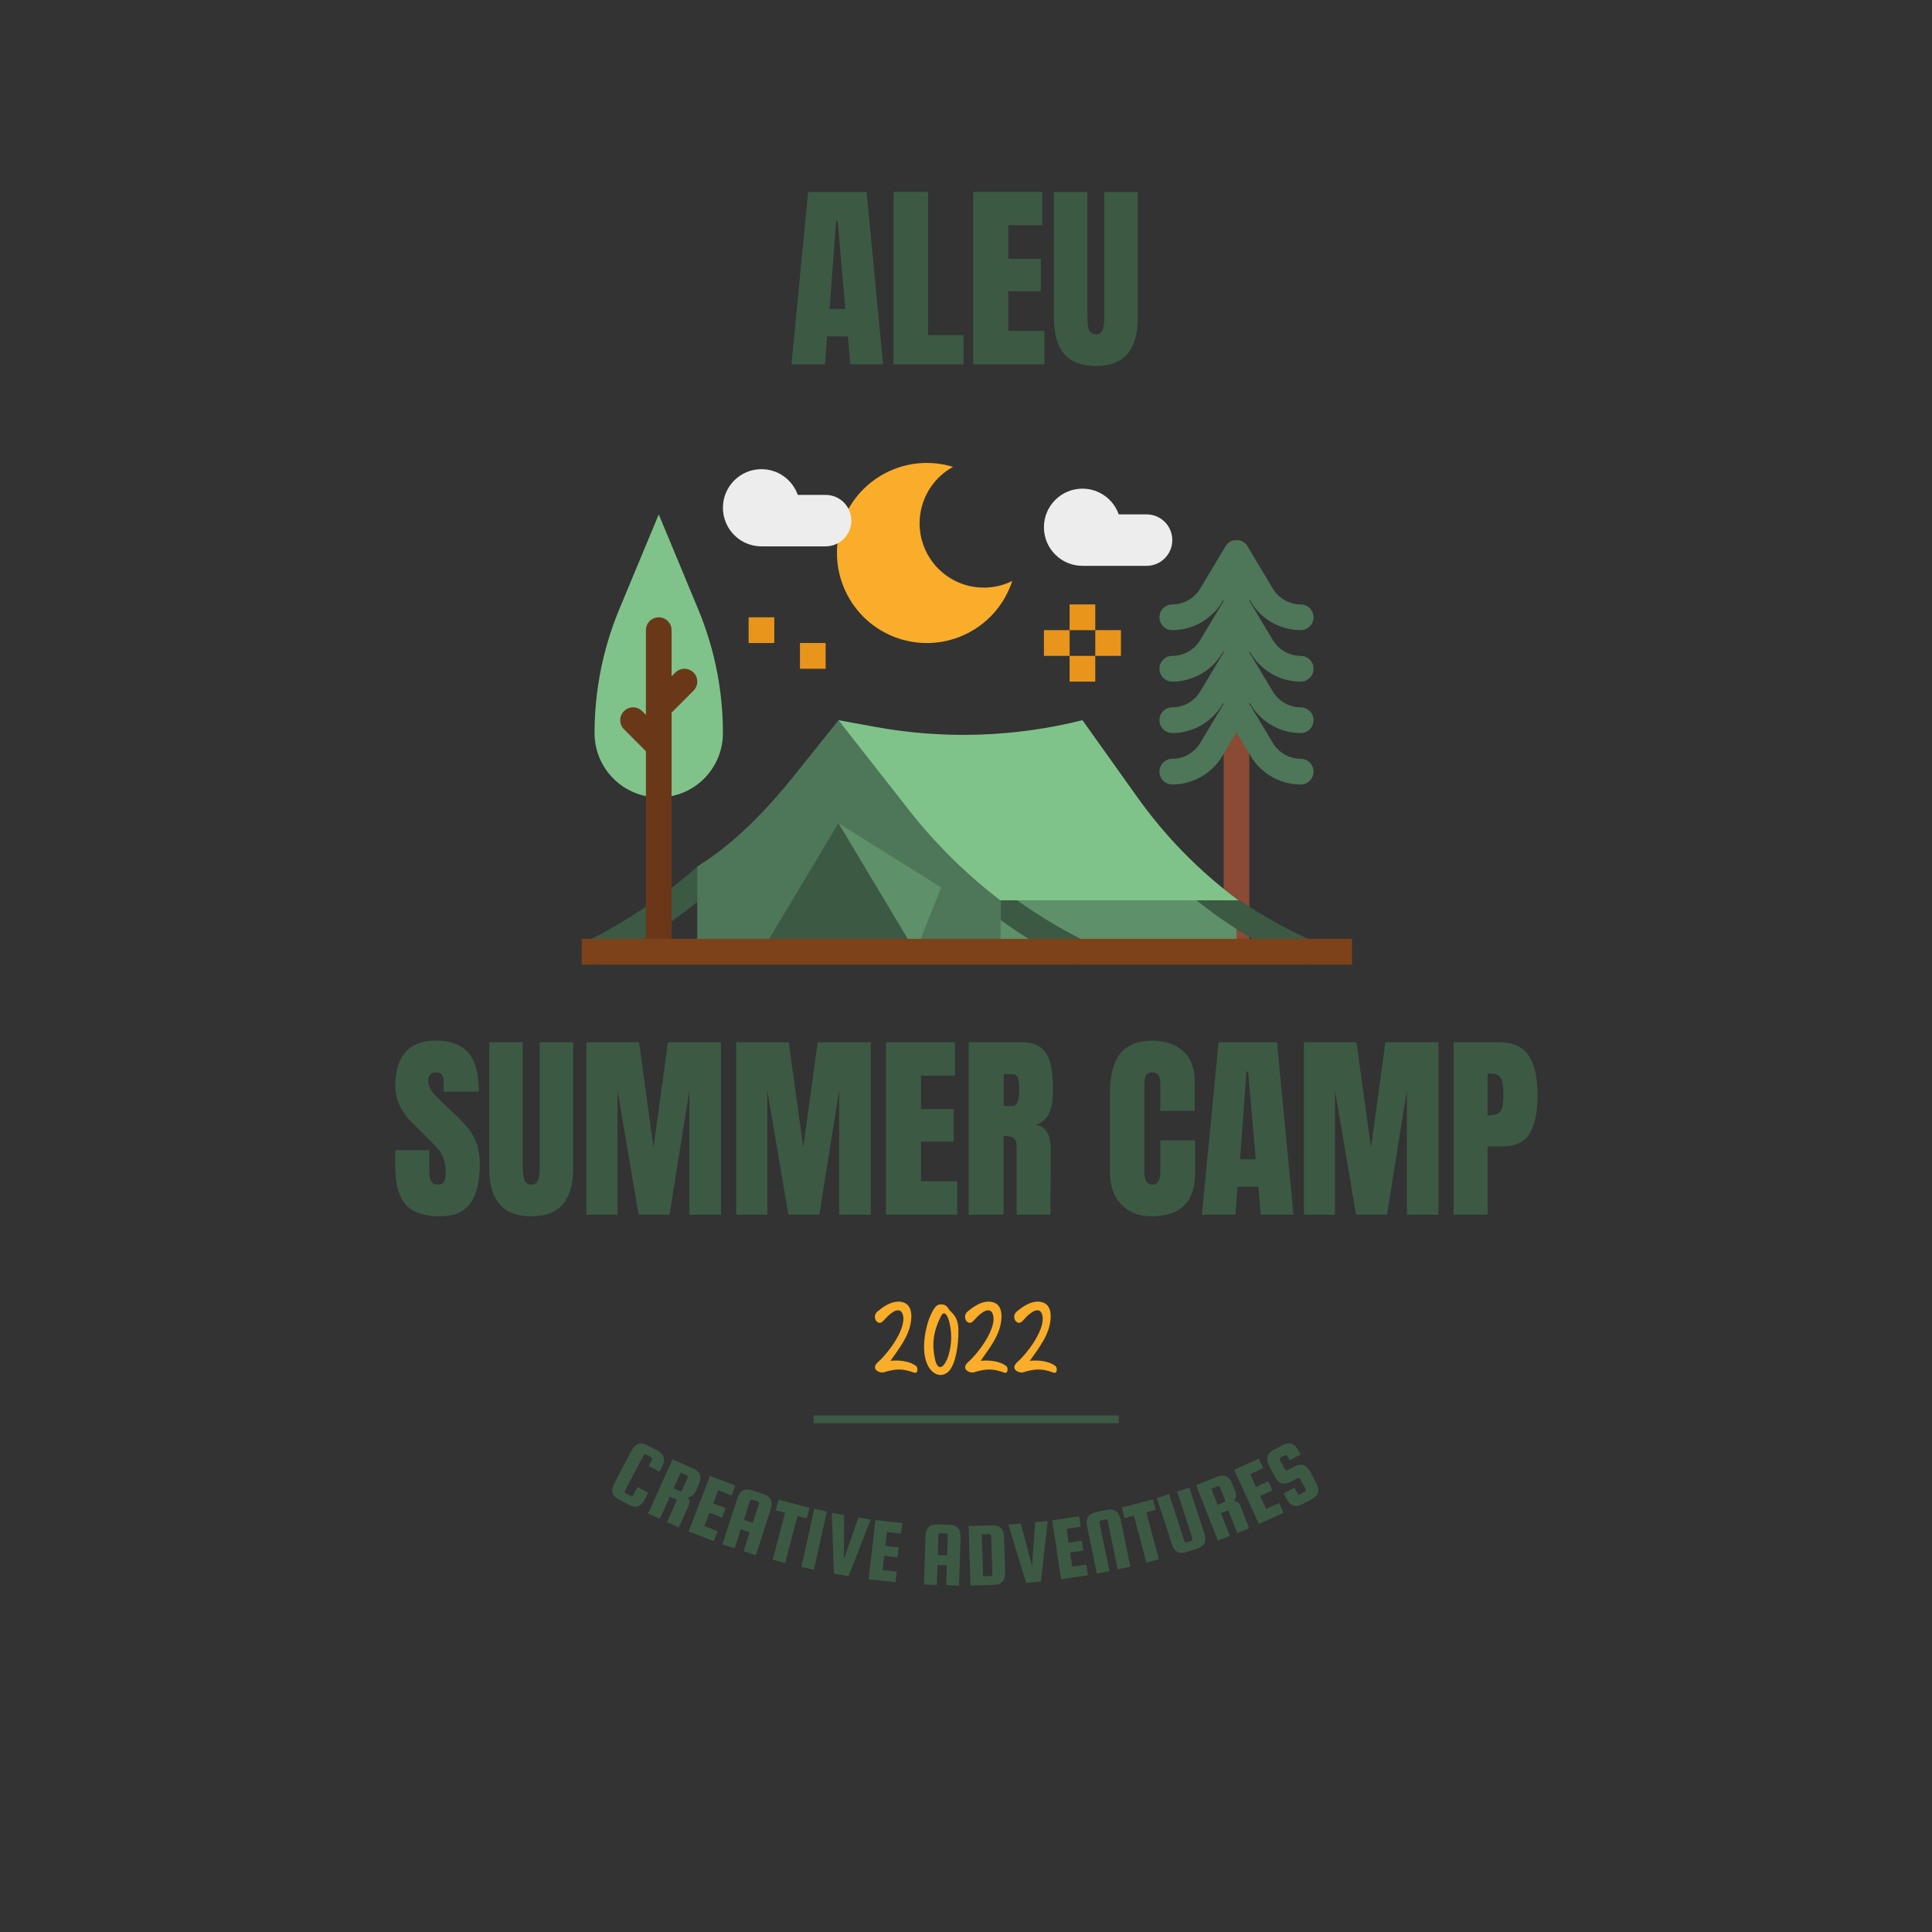 <svg xmlns="http://www.w3.org/2000/svg" xmlns:xlink="http://www.w3.org/1999/xlink" width="500" zoomAndPan="magnify" viewBox="0 0 375 375" height="500" preserveAspectRatio="xMidYMid meet" version="1.0"><rect x="0" y="0" width="375" height="375" fill="#333333" stroke="none"/><defs><g/><clipPath id="9a3de0e425"><path d="M 112.5 167 L 138 167 L 138 187.574 L 112.5 187.574 Z M 112.5 167 " clip-rule="nonzero"/></clipPath><clipPath id="a4b716f447"><path d="M 162 89.324 L 197 89.324 L 197 125 L 162 125 Z M 162 89.324 " clip-rule="nonzero"/></clipPath><clipPath id="9c2c36e8c0"><path d="M 194 174 L 212 174 L 212 187.574 L 194 187.574 Z M 194 174 " clip-rule="nonzero"/></clipPath><clipPath id="989b669bcf"><path d="M 232 174 L 256 174 L 256 187.574 L 232 187.574 Z M 232 174 " clip-rule="nonzero"/></clipPath><clipPath id="8921c37cd8"><path d="M 112.5 182 L 262.5 182 L 262.5 187.574 L 112.5 187.574 Z M 112.5 182 " clip-rule="nonzero"/></clipPath></defs><path fill="#8a4a34" d="M 240.004 185.668 C 238.629 185.668 237.512 184.551 237.512 183.172 L 237.512 107.332 C 237.512 105.953 238.629 104.836 240.004 104.836 C 241.379 104.836 242.496 105.953 242.496 107.332 L 242.496 183.172 C 242.496 184.551 241.379 185.668 240.004 185.668 " fill-opacity="1" fill-rule="nonzero"/><path fill="#4e7658" d="M 240.004 112.184 L 240.09 112.324 L 239.922 112.324 Z M 242.777 126.805 C 244.809 130.195 248.52 132.301 252.465 132.301 C 253.84 132.301 254.957 131.184 254.957 129.805 C 254.957 128.426 253.84 127.305 252.465 127.305 C 250.262 127.305 248.188 126.129 247.055 124.238 L 242.496 116.629 L 242.496 116.348 L 242.777 116.816 C 244.809 120.207 248.52 122.312 252.465 122.312 C 253.84 122.312 254.957 121.195 254.957 119.816 C 254.957 118.438 253.84 117.32 252.465 117.32 C 250.262 117.32 248.188 116.145 247.055 114.25 L 242.141 106.047 C 241.691 105.297 240.879 104.836 240.004 104.836 C 239.129 104.836 238.316 105.297 237.867 106.047 L 232.957 114.25 C 231.82 116.145 229.746 117.32 227.543 117.32 C 226.168 117.32 225.051 118.438 225.051 119.816 C 225.051 121.195 226.168 122.312 227.543 122.312 C 231.488 122.312 235.199 120.207 237.23 116.816 L 237.512 116.348 L 237.512 116.629 L 232.957 124.238 C 231.82 126.129 229.746 127.305 227.543 127.305 C 226.168 127.305 225.051 128.426 225.051 129.805 C 225.051 131.184 226.168 132.301 227.543 132.301 C 231.488 132.301 235.199 130.195 237.23 126.805 L 237.512 126.332 L 237.512 126.617 L 232.957 134.223 C 231.82 136.117 229.746 137.293 227.543 137.293 C 226.168 137.293 225.051 138.41 225.051 139.789 C 225.051 141.168 226.168 142.289 227.543 142.289 C 231.488 142.289 235.199 140.184 237.23 136.793 L 237.512 136.32 L 237.512 136.602 L 232.957 144.211 C 231.82 146.105 229.746 147.281 227.543 147.281 C 226.168 147.281 225.051 148.398 225.051 149.777 C 225.051 151.156 226.168 152.273 227.543 152.273 C 231.488 152.273 235.199 150.168 237.23 146.781 L 240.004 142.148 L 242.777 146.781 C 244.809 150.168 248.52 152.273 252.465 152.273 C 253.84 152.273 254.957 151.156 254.957 149.777 C 254.957 148.398 253.84 147.281 252.465 147.281 C 250.262 147.281 248.188 146.105 247.055 144.211 L 242.496 136.602 L 242.496 136.32 L 242.777 136.793 C 244.809 140.184 248.52 142.289 252.465 142.289 C 253.84 142.289 254.957 141.168 254.957 139.789 C 254.957 138.41 253.84 137.293 252.465 137.293 C 250.262 137.293 248.188 136.117 247.055 134.223 L 242.496 126.617 L 242.496 126.332 L 242.777 126.805 " fill-opacity="1" fill-rule="nonzero"/><g clip-path="url(#9a3de0e425)"><path fill="#3c5944" d="M 135.352 175.059 C 129.535 179.812 123.203 183.617 116.516 186.969 C 115.285 187.582 113.789 187.082 113.172 185.852 C 112.559 184.617 113.055 183.117 114.285 182.5 C 121.871 178.703 128.977 173.855 135.34 168.191 L 137.832 167.254 L 136.242 174.746 L 135.352 175.059 " fill-opacity="1" fill-rule="nonzero"/></g><path fill="#5e9069" d="M 194.215 172.25 L 240.004 174.746 L 240.004 184.734 L 192.656 184.734 L 194.215 172.25 " fill-opacity="1" fill-rule="nonzero"/><path fill="#80c38a" d="M 127.863 154.773 C 120.98 154.773 115.402 149.184 115.402 142.289 C 115.402 134.047 117.031 125.887 120.195 118.281 L 127.863 99.84 L 135.527 118.281 C 138.691 125.887 140.32 134.047 140.32 142.289 C 140.32 149.184 134.742 154.773 127.863 154.773 " fill-opacity="1" fill-rule="nonzero"/><path fill="#6a3818" d="M 134.609 134.066 C 135.582 133.09 135.582 131.512 134.609 130.535 C 133.633 129.559 132.059 129.559 131.086 130.535 L 130.355 131.266 L 130.355 122.312 C 130.355 120.934 129.238 119.816 127.863 119.816 C 126.484 119.816 125.371 120.934 125.371 122.312 L 125.371 137.293 C 125.371 137.293 125.371 137.293 125.371 137.297 L 125.371 138.758 L 124.641 138.027 C 123.668 137.051 122.09 137.051 121.117 138.027 C 120.141 139 120.141 140.582 121.117 141.555 L 125.371 145.816 L 125.371 183.797 C 125.371 185.176 126.484 186.293 127.863 186.293 C 129.238 186.293 130.355 185.176 130.355 183.797 L 130.355 144.785 C 130.355 144.785 130.355 144.785 130.355 144.781 L 130.355 138.328 L 134.609 134.066 " fill-opacity="1" fill-rule="nonzero"/><g clip-path="url(#a4b716f447)"><path fill="#f9ad2a" d="M 179.902 107.332 C 176.766 101.289 179.051 93.867 184.992 90.621 C 180.777 89.332 176.074 89.629 171.855 91.824 C 163.309 96.277 159.98 106.828 164.422 115.395 C 168.863 123.957 179.395 127.293 187.945 122.844 C 192.164 120.645 195.109 116.961 196.477 112.766 C 190.414 115.77 183.035 113.375 179.902 107.332 " fill-opacity="1" fill-rule="nonzero"/></g><path fill="#ededed" d="M 160.258 96.059 L 154.848 96.059 C 153.82 93.148 151.055 91.066 147.797 91.066 C 143.668 91.066 140.32 94.418 140.32 98.555 C 140.32 102.691 143.668 106.047 147.797 106.047 L 160.258 106.047 C 163.012 106.047 165.242 103.809 165.242 101.051 C 165.242 98.293 163.012 96.059 160.258 96.059 " fill-opacity="1" fill-rule="nonzero"/><path fill="#ededed" d="M 222.559 99.84 L 217.148 99.84 C 216.125 96.934 213.355 94.848 210.102 94.848 C 205.973 94.848 202.625 98.203 202.625 102.34 C 202.625 106.477 205.973 109.828 210.102 109.828 L 222.559 109.828 C 225.312 109.828 227.543 107.594 227.543 104.836 C 227.543 102.078 225.312 99.84 222.559 99.84 " fill-opacity="1" fill-rule="nonzero"/><path fill="#e9951c" d="M 212.594 122.312 L 207.609 122.312 L 207.609 117.32 L 212.594 117.32 L 212.594 122.312 " fill-opacity="1" fill-rule="nonzero"/><path fill="#e9951c" d="M 212.594 132.301 L 207.609 132.301 L 207.609 127.305 L 212.594 127.305 L 212.594 132.301 " fill-opacity="1" fill-rule="nonzero"/><path fill="#e9951c" d="M 207.609 127.305 L 202.625 127.305 L 202.625 122.312 L 207.609 122.312 L 207.609 127.305 " fill-opacity="1" fill-rule="nonzero"/><path fill="#e9951c" d="M 160.258 129.805 L 155.273 129.805 L 155.273 124.809 L 160.258 124.809 L 160.258 129.805 " fill-opacity="1" fill-rule="nonzero"/><path fill="#e9951c" d="M 150.289 124.809 L 145.305 124.809 L 145.305 119.816 L 150.289 119.816 L 150.289 124.809 " fill-opacity="1" fill-rule="nonzero"/><path fill="#e9951c" d="M 217.574 127.305 L 212.594 127.305 L 212.594 122.312 L 217.574 122.312 L 217.574 127.305 " fill-opacity="1" fill-rule="nonzero"/><g clip-path="url(#9c2c36e8c0)"><path fill="#3c5944" d="M 197.426 174.746 C 201.508 177.664 205.809 180.262 210.281 182.5 C 211.512 183.117 212.012 184.617 211.395 185.852 C 210.957 186.727 210.078 187.23 209.164 187.23 C 208.789 187.23 208.41 187.145 208.051 186.969 C 203.234 184.555 198.602 181.742 194.215 178.582 L 194.215 174.746 L 197.426 174.746 " fill-opacity="1" fill-rule="nonzero"/></g><g clip-path="url(#989b669bcf)"><path fill="#3c5944" d="M 240.617 174.746 C 244.961 177.715 249.574 180.297 254.41 182.453 C 255.668 183.012 256.234 184.488 255.676 185.746 C 255.262 186.68 254.352 187.23 253.398 187.23 C 253.059 187.23 252.715 187.16 252.387 187.016 C 245.148 183.793 238.383 179.66 232.238 174.746 L 240.617 174.746 " fill-opacity="1" fill-rule="nonzero"/></g><path fill="#4e7658" d="M 135.34 168.191 L 136.668 167.32 C 143.352 162.934 149.309 156.582 154.309 150.336 L 162.75 139.789 L 194.215 174.746 L 194.215 184.734 L 135.34 184.734 L 135.34 168.191 " fill-opacity="1" fill-rule="nonzero"/><path fill="#3c5944" d="M 177.703 184.734 L 147.797 184.734 L 162.75 159.766 Z M 177.703 184.734 " fill-opacity="1" fill-rule="nonzero"/><path fill="#5e9069" d="M 162.75 159.766 L 182.688 172.25 L 177.703 184.734 Z M 162.75 159.766 " fill-opacity="1" fill-rule="nonzero"/><path fill="#80c38a" d="M 240.371 174.746 L 194.148 174.746 C 187.535 169.68 181.566 163.785 176.391 157.188 L 162.75 139.789 L 169.945 141.102 C 183.27 143.531 196.961 143.082 210.102 139.789 L 220.754 154.738 C 226.234 162.426 232.863 169.168 240.371 174.746 " fill-opacity="1" fill-rule="nonzero"/><g clip-path="url(#8921c37cd8)"><path fill="#7d421a" d="M 262.434 187.23 L 112.91 187.23 L 112.91 182.238 L 262.434 182.238 L 262.434 187.23 " fill-opacity="1" fill-rule="nonzero"/></g><g fill="#3c5944" fill-opacity="1"><g transform="translate(75.913, 235.769)"><g><path d="M 9.438 0.312 C 6.395 0.312 4.195 -0.438 2.844 -1.938 C 1.488 -3.445 0.812 -5.879 0.812 -9.234 L 0.812 -12.516 L 7.406 -12.516 L 7.406 -8.344 C 7.406 -6.676 7.938 -5.844 9 -5.844 C 9.594 -5.844 10.004 -6.016 10.234 -6.359 C 10.473 -6.711 10.594 -7.305 10.594 -8.141 C 10.594 -9.234 10.461 -10.133 10.203 -10.844 C 9.941 -11.562 9.609 -12.16 9.203 -12.641 C 8.805 -13.117 8.086 -13.867 7.047 -14.891 L 4.172 -17.766 C 1.93 -19.953 0.812 -22.367 0.812 -25.016 C 0.812 -27.867 1.469 -30.039 2.781 -31.531 C 4.094 -33.031 6.008 -33.781 8.531 -33.781 C 11.539 -33.781 13.707 -32.984 15.031 -31.391 C 16.363 -29.797 17.031 -27.297 17.031 -23.891 L 10.203 -23.891 L 10.172 -26.188 C 10.172 -26.625 10.047 -26.973 9.797 -27.234 C 9.555 -27.492 9.211 -27.625 8.766 -27.625 C 8.242 -27.625 7.852 -27.477 7.594 -27.188 C 7.332 -26.906 7.203 -26.52 7.203 -26.031 C 7.203 -24.938 7.828 -23.805 9.078 -22.641 L 12.984 -18.906 C 13.891 -18.02 14.641 -17.18 15.234 -16.391 C 15.836 -15.598 16.316 -14.66 16.672 -13.578 C 17.035 -12.504 17.219 -11.227 17.219 -9.75 C 17.219 -6.445 16.613 -3.941 15.406 -2.234 C 14.195 -0.535 12.207 0.312 9.438 0.312 Z M 9.438 0.312 "/></g></g></g><g fill="#3c5944" fill-opacity="1"><g transform="translate(93.876, 235.769)"><g><path d="M 9.234 0.312 C 6.484 0.312 4.438 -0.461 3.094 -2.016 C 1.758 -3.578 1.094 -5.895 1.094 -8.969 L 1.094 -33.469 L 7.594 -33.469 L 7.594 -9.234 C 7.594 -8.172 7.695 -7.336 7.906 -6.734 C 8.113 -6.141 8.555 -5.844 9.234 -5.844 C 9.91 -5.844 10.352 -6.133 10.562 -6.719 C 10.77 -7.301 10.875 -8.141 10.875 -9.234 L 10.875 -33.469 L 17.375 -33.469 L 17.375 -8.969 C 17.375 -5.895 16.703 -3.578 15.359 -2.016 C 14.023 -0.461 11.984 0.312 9.234 0.312 Z M 9.234 0.312 "/></g></g></g><g fill="#3c5944" fill-opacity="1"><g transform="translate(112.345, 235.769)"><g><path d="M 1.484 0 L 1.484 -33.469 L 11.688 -33.469 L 14.5 -13.047 L 17.297 -33.469 L 27.594 -33.469 L 27.594 0 L 21.469 0 L 21.469 -24.125 L 17.609 0 L 11.609 0 L 7.516 -24.125 L 7.516 0 Z M 1.484 0 "/></g></g></g><g fill="#3c5944" fill-opacity="1"><g transform="translate(141.413, 235.769)"><g><path d="M 1.484 0 L 1.484 -33.469 L 11.688 -33.469 L 14.5 -13.047 L 17.297 -33.469 L 27.594 -33.469 L 27.594 0 L 21.469 0 L 21.469 -24.125 L 17.609 0 L 11.609 0 L 7.516 -24.125 L 7.516 0 Z M 1.484 0 "/></g></g></g><g fill="#3c5944" fill-opacity="1"><g transform="translate(170.481, 235.769)"><g><path d="M 1.484 0 L 1.484 -33.469 L 14.891 -33.469 L 14.891 -27 L 8.297 -27 L 8.297 -20.5 L 14.609 -20.5 L 14.609 -14.188 L 8.297 -14.188 L 8.297 -6.5 L 15.312 -6.5 L 15.312 0 Z M 1.484 0 "/></g></g></g><g fill="#3c5944" fill-opacity="1"><g transform="translate(186.534, 235.769)"><g><path d="M 1.484 -33.469 L 11.766 -33.469 C 13.398 -33.469 14.664 -33.098 15.562 -32.359 C 16.457 -31.617 17.062 -30.578 17.375 -29.234 C 17.688 -27.898 17.844 -26.195 17.844 -24.125 C 17.844 -22.227 17.594 -20.742 17.094 -19.672 C 16.602 -18.609 15.75 -17.867 14.531 -17.453 C 15.551 -17.242 16.285 -16.738 16.734 -15.938 C 17.191 -15.133 17.422 -14.047 17.422 -12.672 L 17.344 0 L 10.797 0 L 10.797 -13.094 C 10.797 -14.031 10.613 -14.629 10.25 -14.891 C 9.883 -15.148 9.223 -15.281 8.266 -15.281 L 8.266 0 L 1.484 0 Z M 9.891 -21.078 C 10.828 -21.078 11.297 -22.094 11.297 -24.125 C 11.297 -25.008 11.254 -25.672 11.172 -26.109 C 11.098 -26.547 10.957 -26.848 10.75 -27.016 C 10.539 -27.191 10.242 -27.281 9.859 -27.281 L 8.297 -27.281 L 8.297 -21.078 Z M 9.891 -21.078 "/></g></g></g><g fill="#3c5944" fill-opacity="1"><g transform="translate(205.121, 235.769)"><g/></g></g><g fill="#3c5944" fill-opacity="1"><g transform="translate(214.238, 235.769)"><g><path d="M 9.281 0.312 C 6.832 0.312 4.875 -0.453 3.406 -1.984 C 1.938 -3.516 1.203 -5.617 1.203 -8.297 L 1.203 -23.734 C 1.203 -27.055 1.863 -29.562 3.188 -31.25 C 4.52 -32.938 6.602 -33.781 9.438 -33.781 C 11.895 -33.781 13.879 -33.102 15.391 -31.75 C 16.898 -30.406 17.656 -28.461 17.656 -25.922 L 17.656 -20.141 L 10.984 -20.141 L 10.984 -25.094 C 10.984 -26.051 10.863 -26.711 10.625 -27.078 C 10.395 -27.441 10 -27.625 9.438 -27.625 C 8.832 -27.625 8.422 -27.414 8.203 -27 C 7.984 -26.582 7.875 -25.973 7.875 -25.172 L 7.875 -8.375 C 7.875 -7.488 8.004 -6.844 8.266 -6.438 C 8.523 -6.039 8.914 -5.844 9.438 -5.844 C 10.469 -5.844 10.984 -6.688 10.984 -8.375 L 10.984 -14.422 L 17.734 -14.422 L 17.734 -8.109 C 17.734 -2.492 14.914 0.312 9.281 0.312 Z M 9.281 0.312 "/></g></g></g><g fill="#3c5944" fill-opacity="1"><g transform="translate(232.708, 235.769)"><g><path d="M 0.578 0 L 3.812 -33.469 L 15.156 -33.469 L 18.359 0 L 12 0 L 11.531 -5.422 L 7.484 -5.422 L 7.094 0 Z M 7.984 -10.75 L 11.031 -10.75 L 9.547 -27.781 L 9.234 -27.781 Z M 7.984 -10.75 "/></g></g></g><g fill="#3c5944" fill-opacity="1"><g transform="translate(251.606, 235.769)"><g><path d="M 1.484 0 L 1.484 -33.469 L 11.688 -33.469 L 14.5 -13.047 L 17.297 -33.469 L 27.594 -33.469 L 27.594 0 L 21.469 0 L 21.469 -24.125 L 17.609 0 L 11.609 0 L 7.516 -24.125 L 7.516 0 Z M 1.484 0 "/></g></g></g><g fill="#3c5944" fill-opacity="1"><g transform="translate(280.673, 235.769)"><g><path d="M 1.484 -33.469 L 10.328 -33.469 C 13.004 -33.469 14.91 -32.602 16.047 -30.875 C 17.191 -29.156 17.766 -26.629 17.766 -23.297 C 17.766 -19.973 17.258 -17.469 16.25 -15.781 C 15.238 -14.094 13.422 -13.25 10.797 -13.25 L 8.062 -13.25 L 8.062 0 L 1.484 0 Z M 8.453 -19.297 C 9.266 -19.297 9.859 -19.441 10.234 -19.734 C 10.609 -20.035 10.852 -20.461 10.969 -21.016 C 11.082 -21.578 11.141 -22.379 11.141 -23.422 C 11.141 -24.828 10.984 -25.836 10.672 -26.453 C 10.359 -27.078 9.738 -27.391 8.812 -27.391 L 8.062 -27.391 L 8.062 -19.297 Z M 8.453 -19.297 "/></g></g></g><g fill="#f9ad29" fill-opacity="1"><g transform="translate(169.19, 266.774)"><g><path d="M 2.332 -0.406 C 4.762 -1.164 6.129 -1.113 8.207 -0.355 C 9.043 -0.051 9.016 -1.344 8.613 -1.645 C 7.141 -2.734 4.914 -2.785 3.648 -2.633 C 5.422 -5.168 7.547 -7.777 7.699 -10.992 C 7.777 -12.664 7.191 -14.133 5.141 -14.133 C 3.598 -14.105 2.152 -13.07 1.113 -12.207 C -0.074 -11.195 1.141 -9.219 2.23 -10.359 C 2.785 -10.969 3.395 -11.652 4.129 -12.105 C 5.52 -12.941 6.078 -12.105 6.156 -10.969 C 6.305 -8.309 3.141 -4.078 1.266 -2.43 C -0.355 -1.012 1.621 -0.176 2.332 -0.406 Z M 2.332 -0.406 "/></g></g></g><g fill="#f9ad29" fill-opacity="1"><g transform="translate(178.738, 266.774)"><g><path d="M 3.902 -11.297 C 4.965 -13.371 6.18 -9.117 5.824 -6.004 C 5.395 -2 3.418 0.305 2.734 -3.016 C 2.152 -5.824 2.355 -8.23 3.902 -11.297 Z M 7.293 -8.484 C 7.293 -11.473 5.852 -11.93 5.371 -12.738 C 4.914 -13.574 4.305 -13.625 3.621 -13.574 C 2.785 -13.5 2.18 -12.082 1.848 -11.398 C 1.039 -9.676 -0.227 -4.535 1.445 -1.57 C 2.281 -0.051 3.949 0.785 5.395 -0.582 C 6.84 -2.051 7.32 -6.004 7.293 -8.484 Z M 7.293 -8.484 "/></g></g></g><g fill="#f9ad29" fill-opacity="1"><g transform="translate(186.689, 266.774)"><g><path d="M 2.332 -0.406 C 4.762 -1.164 6.129 -1.113 8.207 -0.355 C 9.043 -0.051 9.016 -1.344 8.613 -1.645 C 7.141 -2.734 4.914 -2.785 3.648 -2.633 C 5.422 -5.168 7.547 -7.777 7.699 -10.992 C 7.777 -12.664 7.191 -14.133 5.141 -14.133 C 3.598 -14.105 2.152 -13.07 1.113 -12.207 C -0.074 -11.195 1.141 -9.219 2.23 -10.359 C 2.785 -10.969 3.395 -11.652 4.129 -12.105 C 5.52 -12.941 6.078 -12.105 6.156 -10.969 C 6.305 -8.309 3.141 -4.078 1.266 -2.43 C -0.355 -1.012 1.621 -0.176 2.332 -0.406 Z M 2.332 -0.406 "/></g></g></g><g fill="#f9ad29" fill-opacity="1"><g transform="translate(196.237, 266.774)"><g><path d="M 2.332 -0.406 C 4.762 -1.164 6.129 -1.113 8.207 -0.355 C 9.043 -0.051 9.016 -1.344 8.613 -1.645 C 7.141 -2.734 4.914 -2.785 3.648 -2.633 C 5.422 -5.168 7.547 -7.777 7.699 -10.992 C 7.777 -12.664 7.191 -14.133 5.141 -14.133 C 3.598 -14.105 2.152 -13.07 1.113 -12.207 C -0.074 -11.195 1.141 -9.219 2.23 -10.359 C 2.785 -10.969 3.395 -11.652 4.129 -12.105 C 5.52 -12.941 6.078 -12.105 6.156 -10.969 C 6.305 -8.309 3.141 -4.078 1.266 -2.43 C -0.355 -1.012 1.621 -0.176 2.332 -0.406 Z M 2.332 -0.406 "/></g></g></g><g fill="#3c5944" fill-opacity="1"><g transform="translate(117.423, 289.451)"><g><path d="M 5.484 0.75 L 6.312 -0.828 L 8.406 0.281 L 7.719 1.609 C 6.988 2.992 5.973 3.344 4.672 2.656 L 2.672 1.609 C 1.359 0.922 1.066 -0.113 1.797 -1.5 L 5.141 -7.875 C 5.879 -9.27 6.906 -9.625 8.219 -8.938 L 10.219 -7.891 C 11.52 -7.203 11.801 -6.16 11.062 -4.766 L 10.562 -3.797 L 8.469 -4.906 L 9.125 -6.156 C 9.164 -6.238 9.172 -6.32 9.141 -6.406 C 9.109 -6.5 9.051 -6.566 8.969 -6.609 L 7.969 -7.141 C 7.895 -7.18 7.812 -7.188 7.719 -7.156 C 7.625 -7.133 7.555 -7.082 7.516 -7 L 3.875 -0.094 C 3.832 -0.008 3.828 0.078 3.859 0.172 C 3.891 0.266 3.941 0.332 4.016 0.375 L 5.016 0.906 C 5.098 0.945 5.188 0.953 5.281 0.922 C 5.375 0.891 5.441 0.832 5.484 0.75 Z M 5.484 0.75 "/></g></g></g><g fill="#3c5944" fill-opacity="1"><g transform="translate(124.976, 293.415)"><g><path d="M 5.047 -2.922 L 3.094 1.391 L 0.812 0.359 L 5.578 -10.172 L 9.641 -8.328 C 10.973 -7.723 11.312 -6.707 10.656 -5.281 L 10.109 -4.047 C 9.711 -3.18 9.156 -2.77 8.438 -2.812 C 8.895 -2.375 8.969 -1.805 8.656 -1.109 L 6.766 3.062 L 4.484 2.031 L 6.281 -1.953 C 6.383 -2.172 6.336 -2.328 6.141 -2.422 Z M 7.156 -7.594 L 5.766 -4.516 L 6.969 -3.969 C 7.051 -3.926 7.133 -3.926 7.219 -3.969 C 7.312 -4.008 7.375 -4.07 7.406 -4.156 L 8.5 -6.578 C 8.539 -6.66 8.547 -6.75 8.516 -6.844 C 8.492 -6.938 8.441 -7.004 8.359 -7.047 Z M 7.156 -7.594 "/></g></g></g><g fill="#3c5944" fill-opacity="1"><g transform="translate(132.815, 296.921)"><g><path d="M 3.906 -0.719 L 6.484 0.281 L 5.734 2.219 L 0.828 0.328 L 5 -10.453 L 9.906 -8.562 L 9.172 -6.656 L 6.594 -7.656 L 5.609 -5.125 L 8.031 -4.188 L 7.328 -2.359 L 4.906 -3.297 Z M 3.906 -0.719 "/></g></g></g><g fill="#3c5944" fill-opacity="1"><g transform="translate(139.376, 299.481)"><g><path d="M 8.828 -9.484 C 10.234 -9.023 10.695 -8.047 10.219 -6.547 L 7.328 2.375 L 4.953 1.609 L 6.141 -2.078 L 4.406 -2.641 L 3.219 1.047 L 0.844 0.281 L 3.734 -8.641 C 4.211 -10.141 5.156 -10.664 6.562 -10.219 Z M 5 -4.469 L 6.734 -3.906 L 7.938 -7.609 C 7.969 -7.691 7.957 -7.773 7.906 -7.859 C 7.863 -7.953 7.801 -8.016 7.719 -8.047 L 6.641 -8.391 C 6.555 -8.422 6.469 -8.41 6.375 -8.359 C 6.289 -8.316 6.234 -8.254 6.203 -8.172 Z M 5 -4.469 "/></g></g></g><g fill="#3c5944" fill-opacity="1"><g transform="translate(147.939, 302.215)"><g><path d="M 2.625 -9.062 L 3.172 -11.125 L 9.203 -9.547 L 8.656 -7.484 L 6.844 -7.953 L 4.453 1.172 L 2.047 0.531 L 4.438 -8.594 Z M 2.625 -9.062 "/></g></g></g><g fill="#3c5944" fill-opacity="1"><g transform="translate(154.686, 303.956)"><g><path d="M 5.797 -10.562 L 3.312 0.734 L 0.875 0.188 L 3.359 -11.109 Z M 5.797 -10.562 "/></g></g></g><g fill="#3c5944" fill-opacity="1"><g transform="translate(159.198, 304.986)"><g><path d="M 7.422 -10.453 L 9.812 -10.047 L 5.5 0.938 L 2.672 0.453 L 2.25 -11.344 L 4.641 -10.922 L 4.609 -2.375 Z M 7.422 -10.453 "/></g></g></g><g fill="#3c5944" fill-opacity="1"><g transform="translate(167.703, 306.411)"><g><path d="M 3.609 -1.672 L 6.344 -1.359 L 6.109 0.703 L 0.891 0.109 L 2.219 -11.375 L 7.438 -10.781 L 7.203 -8.75 L 4.469 -9.062 L 4.156 -6.359 L 6.719 -6.062 L 6.484 -4.125 L 3.922 -4.422 Z M 3.609 -1.672 "/></g></g></g><g fill="#3c5944" fill-opacity="1"><g transform="translate(174.595, 307.171)"><g/></g></g><g fill="#3c5944" fill-opacity="1"><g transform="translate(178.449, 307.519)"><g><path d="M 5.859 -11.562 C 7.336 -11.508 8.051 -10.695 8 -9.125 L 7.703 0.25 L 5.203 0.172 L 5.328 -3.703 L 3.516 -3.766 L 3.391 0.109 L 0.891 0.031 L 1.188 -9.344 C 1.238 -10.914 2.004 -11.68 3.484 -11.641 Z M 3.578 -5.688 L 5.391 -5.625 L 5.516 -9.516 C 5.516 -9.609 5.477 -9.691 5.406 -9.766 C 5.344 -9.836 5.266 -9.875 5.172 -9.875 L 4.047 -9.906 C 3.953 -9.914 3.867 -9.883 3.797 -9.812 C 3.734 -9.75 3.703 -9.672 3.703 -9.578 Z M 3.578 -5.688 "/></g></g></g><g fill="#3c5944" fill-opacity="1"><g transform="translate(187.476, 307.794)"><g><path d="M 5.125 -11.734 C 6.602 -11.785 7.363 -11.023 7.406 -9.453 L 7.625 -2.609 C 7.676 -1.035 6.961 -0.223 5.484 -0.172 L 0.891 -0.031 L 0.531 -11.594 Z M 5.141 -2.25 L 4.906 -9.672 C 4.895 -9.766 4.852 -9.844 4.781 -9.906 C 4.719 -9.977 4.641 -10.016 4.547 -10.016 L 3.078 -9.969 L 3.344 -1.828 L 4.812 -1.875 C 4.906 -1.875 4.984 -1.91 5.047 -1.984 C 5.109 -2.055 5.141 -2.145 5.141 -2.25 Z M 5.141 -2.25 "/></g></g></g><g fill="#3c5944" fill-opacity="1"><g transform="translate(196.494, 307.492)"><g><path d="M 4.438 -12.031 L 6.859 -12.266 L 5.547 -0.516 L 2.688 -0.25 L -0.781 -11.547 L 1.641 -11.766 L 3.828 -3.5 Z M 4.438 -12.031 "/></g></g></g><g fill="#3c5944" fill-opacity="1"><g transform="translate(205.077, 306.654)"><g><path d="M 3.047 -2.562 L 5.781 -2.969 L 6.094 -0.906 L 0.875 -0.125 L -0.844 -11.562 L 4.375 -12.344 L 4.688 -10.312 L 1.953 -9.906 L 2.344 -7.219 L 4.906 -7.609 L 5.203 -5.688 L 2.641 -5.297 Z M 3.047 -2.562 "/></g></g></g><g fill="#3c5944" fill-opacity="1"><g transform="translate(212.037, 305.623)"><g><path d="M 7.359 -1.516 L 4.906 -1.016 L 2.969 -10.406 C 2.945 -10.5 2.898 -10.578 2.828 -10.641 C 2.754 -10.703 2.664 -10.723 2.562 -10.703 L 1.625 -10.5 C 1.531 -10.477 1.457 -10.426 1.406 -10.344 C 1.363 -10.258 1.352 -10.172 1.375 -10.078 L 3.312 -0.688 L 0.859 -0.172 L -1.031 -9.359 C -1.352 -10.891 -0.789 -11.805 0.656 -12.109 L 2.812 -12.562 C 4.258 -12.852 5.145 -12.234 5.469 -10.703 Z M 7.359 -1.516 "/></g></g></g><g fill="#3c5944" fill-opacity="1"><g transform="translate(220.476, 303.848)"><g><path d="M -2.203 -9.188 L -2.734 -11.234 L 3.312 -12.828 L 3.844 -10.781 L 2.031 -10.312 L 4.453 -1.188 L 2.031 -0.547 L -0.391 -9.672 Z M -2.203 -9.188 "/></g></g></g><g fill="#3c5944" fill-opacity="1"><g transform="translate(227.299, 302.054)"><g><path d="M 1.188 -12.547 L 3.562 -13.328 L 6.469 -4.391 C 6.945 -2.91 6.484 -1.941 5.078 -1.484 L 2.984 -0.797 C 1.578 -0.336 0.633 -0.848 0.156 -2.328 L -2.75 -11.266 L -0.375 -12.047 L 2.594 -2.922 C 2.625 -2.828 2.68 -2.754 2.766 -2.703 C 2.859 -2.66 2.945 -2.656 3.031 -2.688 L 3.938 -2.969 C 4.039 -3 4.109 -3.055 4.141 -3.141 C 4.18 -3.234 4.188 -3.328 4.156 -3.422 Z M 1.188 -12.547 "/></g></g></g><g fill="#3c5944" fill-opacity="1"><g transform="translate(235.564, 299.356)"><g><path d="M 1.422 -5.641 L 3.156 -1.234 L 0.828 -0.328 L -3.406 -11.094 L 0.734 -12.719 C 2.098 -13.258 3.066 -12.797 3.641 -11.328 L 4.141 -10.078 C 4.484 -9.18 4.395 -8.488 3.875 -8 C 4.5 -8.031 4.953 -7.691 5.234 -6.984 L 6.906 -2.719 L 4.578 -1.797 L 2.969 -5.875 C 2.883 -6.094 2.742 -6.164 2.547 -6.094 Z M -0.453 -10.406 L 0.781 -7.266 L 2.016 -7.766 C 2.098 -7.797 2.156 -7.852 2.188 -7.938 C 2.227 -8.031 2.234 -8.125 2.203 -8.219 L 1.219 -10.688 C 1.188 -10.77 1.125 -10.832 1.031 -10.875 C 0.945 -10.926 0.863 -10.938 0.781 -10.906 Z M -0.453 -10.406 "/></g></g></g><g fill="#3c5944" fill-opacity="1"><g transform="translate(243.543, 296.184)"><g><path d="M 2.219 -3.297 L 4.734 -4.453 L 5.594 -2.562 L 0.812 -0.375 L -4 -10.891 L 0.781 -13.078 L 1.625 -11.219 L -0.891 -10.062 L 0.25 -7.578 L 2.609 -8.672 L 3.422 -6.906 L 1.062 -5.812 Z M 2.219 -3.297 "/></g></g></g><g fill="#3c5944" fill-opacity="1"><g transform="translate(249.94, 293.261)"><g><path d="M 2.484 -10.938 L 0.391 -9.828 L -0.031 -10.641 C -0.082 -10.723 -0.148 -10.781 -0.234 -10.812 C -0.328 -10.844 -0.414 -10.836 -0.5 -10.797 L -1.375 -10.344 C -1.457 -10.289 -1.508 -10.219 -1.531 -10.125 C -1.562 -10.031 -1.551 -9.941 -1.5 -9.859 L -0.547 -8.047 C -0.504 -7.961 -0.438 -7.898 -0.344 -7.859 C -0.25 -7.828 -0.16 -7.836 -0.078 -7.891 L 1.359 -8.641 C 2.66 -9.305 3.672 -8.953 4.391 -7.578 L 5.547 -5.375 C 6.273 -3.988 5.992 -2.957 4.703 -2.281 L 2.828 -1.297 C 1.516 -0.609 0.492 -0.957 -0.234 -2.344 L -0.797 -3.406 L 1.312 -4.5 L 1.922 -3.375 C 1.961 -3.289 2.023 -3.227 2.109 -3.188 C 2.203 -3.156 2.289 -3.164 2.375 -3.219 L 3.359 -3.734 C 3.441 -3.773 3.492 -3.844 3.516 -3.938 C 3.547 -4.031 3.539 -4.117 3.5 -4.203 L 2.438 -6.203 C 2.395 -6.285 2.328 -6.344 2.234 -6.375 C 2.141 -6.414 2.051 -6.414 1.969 -6.375 L 0.547 -5.625 C -0.766 -4.938 -1.785 -5.289 -2.516 -6.688 L -3.578 -8.719 C -4.316 -10.113 -4.031 -11.156 -2.719 -11.844 L -0.969 -12.766 C 0.332 -13.453 1.352 -13.098 2.094 -11.703 Z M 2.484 -10.938 "/></g></g></g><path stroke-linecap="butt" transform="matrix(0.751, 0, 0, 0.75, 157.924, 274.738)" fill="none" stroke-linejoin="miter" d="M 0.002 1.001 L 78.867 1.001 " stroke="#3c5944" stroke-width="2" stroke-opacity="1" stroke-miterlimit="4"/><g fill="#3c5944" fill-opacity="1"><g transform="translate(153.046, 70.724)"><g><path d="M 0.578 0 L 3.812 -33.469 L 15.156 -33.469 L 18.359 0 L 12 0 L 11.531 -5.422 L 7.484 -5.422 L 7.094 0 Z M 7.984 -10.75 L 11.031 -10.75 L 9.547 -27.781 L 9.234 -27.781 Z M 7.984 -10.75 "/></g></g></g><g fill="#3c5944" fill-opacity="1"><g transform="translate(171.944, 70.724)"><g><path d="M 1.484 0 L 1.484 -33.469 L 8.188 -33.469 L 8.188 -5.688 L 15.078 -5.688 L 15.078 0 Z M 1.484 0 "/></g></g></g><g fill="#3c5944" fill-opacity="1"><g transform="translate(187.413, 70.724)"><g><path d="M 1.484 0 L 1.484 -33.469 L 14.891 -33.469 L 14.891 -27 L 8.297 -27 L 8.297 -20.5 L 14.609 -20.5 L 14.609 -14.188 L 8.297 -14.188 L 8.297 -6.5 L 15.312 -6.5 L 15.312 0 Z M 1.484 0 "/></g></g></g><g fill="#3c5944" fill-opacity="1"><g transform="translate(203.466, 70.724)"><g><path d="M 9.234 0.312 C 6.484 0.312 4.438 -0.461 3.094 -2.016 C 1.758 -3.578 1.094 -5.895 1.094 -8.969 L 1.094 -33.469 L 7.594 -33.469 L 7.594 -9.234 C 7.594 -8.172 7.695 -7.336 7.906 -6.734 C 8.113 -6.141 8.555 -5.844 9.234 -5.844 C 9.91 -5.844 10.352 -6.133 10.562 -6.719 C 10.77 -7.301 10.875 -8.141 10.875 -9.234 L 10.875 -33.469 L 17.375 -33.469 L 17.375 -8.969 C 17.375 -5.895 16.703 -3.578 15.359 -2.016 C 14.023 -0.461 11.984 0.312 9.234 0.312 Z M 9.234 0.312 "/></g></g></g></svg>